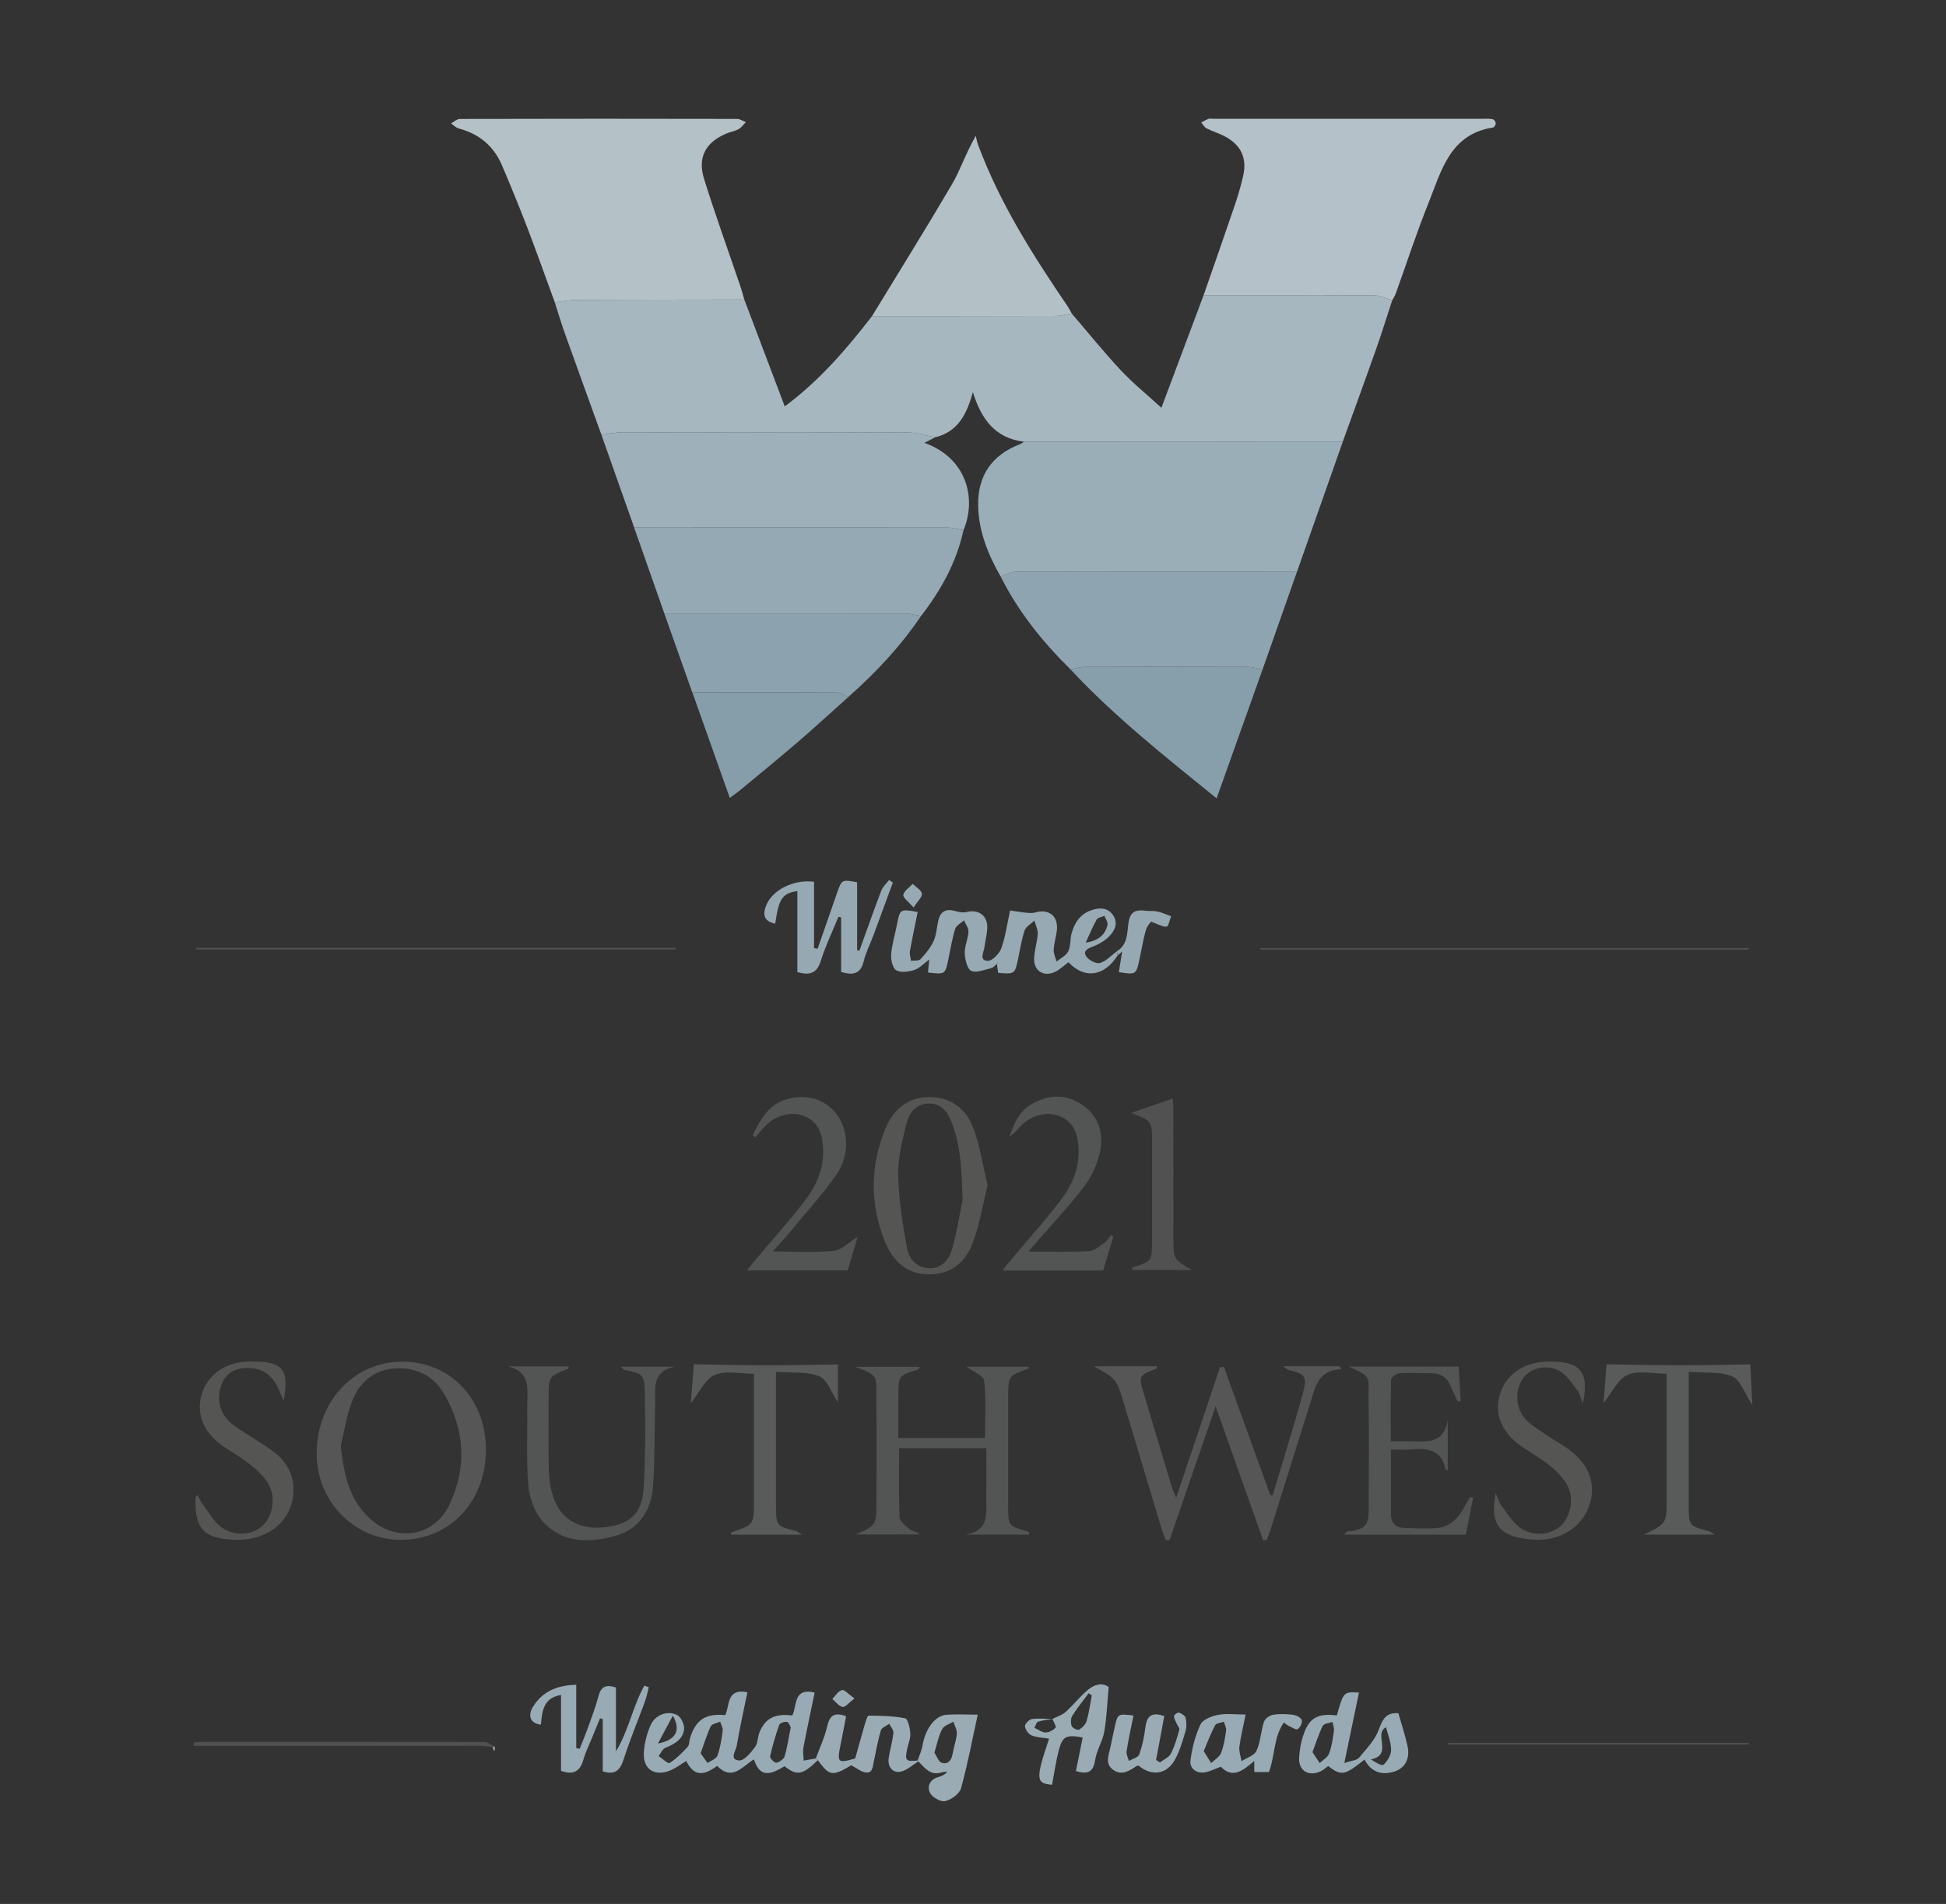 <?xml version="1.0" encoding="utf-8"?>
<!-- Generator: Adobe Illustrator 26.2.0, SVG Export Plug-In . SVG Version: 6.00 Build 0)  -->
<svg version="1.1" id="Layer_1" xmlns="http://www.w3.org/2000/svg" xmlns:xlink="http://www.w3.org/1999/xlink" x="0px" y="0px"
	 viewBox="0 0 481.57 471.16" style="enable-background:new 0 0 481.57 471.16;" xml:space="preserve">
<rect x="0" y="0" width="481.57" height="471.16" fill="#333333" stroke="none"/>
<style type="text/css">
	.st0{fill:#EC2429;}
	.st1{fill:#FFFFFF;}
	.st2{fill:#ED2127;}
	.st3{fill:#A7B7C0;}
	.st4{fill:#9AAEB8;}
	.st5{fill:#B4C1C7;}
	.st6{fill:#B5C1C8;}
	.st7{fill:#9EB0B9;}
	.st8{fill:#94A9B4;}
	.st9{fill:#8FA4B1;}
	.st10{fill:#8CA2AF;}
	.st11{fill:#B3C0C6;}
	.st12{fill:#879EAB;}
	.st13{fill:#565656;}
	.st14{fill:#535454;}
	.st15{fill:#869DAA;}
	.st16{fill:#97A9B2;}
	.st17{fill:#555554;}
	.st18{fill:#98AAB3;}
	.st19{fill:#595A5A;}
	.st20{fill:#96A8B2;}
	.st21{fill:#515151;}
	.st22{fill:#9AABB4;}
	.st23{fill:#505050;}
	.st24{fill:#A7A6A6;}
</style>
<g>
	<polygon class="st0" points="-856.16,65.22 -881.59,101.43 -884.41,133 -893.82,167.89 -909.33,181.74 -909.33,212.75 
		-897.7,244.87 -877.21,265.92 -856.16,271.46 -846.19,281.43 -827.36,293.06 -812.41,312.11 -785.83,317.98 -762.57,317.98 
		-735.98,317.98 -721.59,306.88 -709.4,290.29 -696.59,285.3 -688.91,272.01 -663.87,265.92 -649.59,244.87 -637.6,227.49 
		-633.53,203.89 -633.53,180.63 -646.27,165.12 -656.79,150.72 -661.22,125.25 -663.87,105.31 -681.22,83.17 -691.41,72.77 
		-707.19,65.22 -727.68,58.24 -768.86,65.22 -793.58,61.01 -821.83,58.24 -846.19,69.31 	"/>
	<path class="st0" d="M-881.64,38.02c0,0-79.75-27.41-107.16,70.61c-24.92,72.27-5.81,95.53-5.81,95.53s9.14,22.43,49.01,40.71
		c49.01-17.45,49.01-17.45,49.01-17.45l1.66-44.03l19.11-35.72V107.8l26.58-24.92L-881.64,38.02z"/>
	<path class="st0" d="M-663.87,38.45c0,0,1.97-84.78-100.32-81.18c-76.85-1.86-93.33,23.54-93.33,23.54s-18.71,15.59-24.07,59.37
		c31.65,41.65,31.65,41.65,31.65,41.65l42.7-11.82l40.05,7.43l38.21-12.15l31.98,17.88L-663.87,38.45z"/>
	<path class="st0" d="M-592.46,240.97c0,0,80.39-27,42.19-121.96c-24.41-72.9-53.9-79.74-53.9-79.74s-21.03-12.28-64.02-2.43
		c-28.39,43.94-28.39,43.94-28.39,43.94l25.65,36.12l6.65,40.19l24.43,31.79l-5.93,36.16L-592.46,240.97z"/>
	<path class="st0" d="M-768.69,368.95c0,0,49.08,69.15,128.95,5.13c62.73-44.44,60.76-74.65,60.76-74.65s5.68-23.68-16.18-61.99
		c-50.27-14.48-50.27-14.48-50.27-14.48l-27.17,35l-36.55,17.99l-23.37,32.58l-36.33,4.78L-768.69,368.95z"/>
	<path class="st0" d="M-946.15,243.59c0,0-49.88,68.58,36.28,123.85c62.13,45.28,90.13,33.77,90.13,33.77s24.26-2.17,53.59-35.11
		c-2.32-52.27-2.32-52.27-2.32-52.27l-41.83-14.58l-28.71-28.9l-38.33-11.76l-16.12-32.9L-946.15,243.59z"/>
</g>
<g>
	<path class="st1" d="M-867.52,72.91c0,0-18.28-38.21-47.35-19.94c-10.24,7.31-15.78,24.92-15.78,24.92s-0.83,23.26-9.97,51.5
		c-9.14,28.24-22.43,59.81-22.43,59.81s-4.15,20.77,9.14,30.74c23.47,19.53,42.37,0,42.37,0s-9.75-9.97-4.04-35.72
		c5.29-18.69,19.83-29.08,19.83-29.08l-7.48-11.63l13.29-7.06C-889.95,136.46-905.73,105.73-867.52,72.91z"/>
	<path class="st1" d="M-693,62.62c0,0,31.05-29.16,4.68-51.45c-10.12-7.58-28.69-7.53-28.69-7.53s-22.54,6.29-52.4,6.14
		c-29.85-0.15-64.15-3.27-64.15-3.27s-21.17,2.35-26.67,18.12c-11.56,28.44,12.91,40.6,12.91,40.6s6.58-12.38,33-14.76
		c19.52-0.62,33.9,10.14,33.9,10.14l8.87-10.71l10.82,10.59C-760.74,60.48-736.09,35.99-693,62.62z"/>
	<path class="st1" d="M-625.1,221.8c0,0,37.99,19.27,49.98-13.12c3.68-12.1-2.69-29.54-2.69-29.54s-13.59-19.05-23.61-47.18
		c-10.02-28.12-18.76-61.43-18.76-61.43s-9.41-19.11-26.12-18.91c-30.67-1.19-33.78,25.95-33.78,25.95s13.89,1.97,25.11,26.01
		c7.23,18.14,2,35.33,2,35.33l13.09,4.69l-6.27,13.77C-646.15,157.39-614.73,172.22-625.1,221.8z"/>
	<path class="st1" d="M-759.77,332.16c0,0-7.47,41.94,27,44.05c12.65,0.03,27.5-11.11,27.5-11.11s14.31-18.52,38.34-36.24
		c24.02-17.72,53.38-35.72,53.38-35.72s15.57-14.54,10.55-30.47c-7.72-29.71-34.61-24.84-34.61-24.84s2.12,13.86-17.64,31.56
		c-15.28,12.17-33.24,12.13-33.24,12.13l-0.71,13.88l-15-2.02C-704.19,293.39-709.32,327.75-759.77,332.16z"/>
	<path class="st1" d="M-908.45,240.3c0,0-42.13,6.3-33.13,39.64c4.01,12,19.3,22.52,19.3,22.52s22.11,7.66,46.58,24.78
		c24.45,17.11,50.88,39.2,50.88,39.2s18.74,10.12,32.24,0.28c25.69-16.8,12.5-40.73,12.5-40.73s-12.46,6.43-35.53-6.65
		c-16.41-10.6-22.1-27.64-22.1-27.64l-13.39,3.75l-2.87-14.86C-853.97,280.61-888.17,286.72-908.45,240.3z"/>
	<path class="st1" d="M-774.97,140.98c0,0-1.72-59.81-28.17-64.17c-13.82-1.73-21.32,13.24-21.32,13.24s-9.57,15.09-20.7,16.95
		c-11.13,1.86-11.75,3.14-18.3,10.16c-8.81,11.3,1.31,23.75,1.31,23.75s6.1,9.95,18.44,15.1c12.35,5.14,32.23,11.12,32.23,11.12
		L-774.97,140.98z"/>
	<path class="st1" d="M-729.48,169.51c0,0,57.09-17.89,54.12-44.53c-2.08-13.77-18.53-16.92-18.53-16.92s-17.12-5.11-21.93-15.32
		c-4.81-10.21-6.21-10.46-14.75-14.85c-13.27-5.41-22.5,7.71-22.5,7.71s-7.92,8.57-9.52,21.85c-1.6,13.28-1.95,34.04-1.95,34.04
		L-729.48,169.51z"/>
	<path class="st1" d="M-739.32,222.28c0,0,35.81,47.93,59.95,36.29c12.31-6.53,9.82-23.09,9.82-23.09s-0.85-17.85,7.18-25.77
		c8.03-7.92,7.8-9.33,9.12-18.84c0.7-14.31-14.73-18.68-14.73-18.68s-10.71-4.64-23.77-1.74c-13.06,2.89-32.76,9.44-32.76,9.44
		L-739.32,222.28z"/>
	<path class="st1" d="M-794.48,224.63c0,0-34.7,48.74-16.23,68.18c9.98,9.72,24.99,2.3,24.99,2.3s16.73-6.27,26.73-1.04
		c10,5.22,11.27,4.58,20.72,2.93c13.84-3.71,13.28-19.74,13.28-19.74s1.14-11.61-5.61-23.16c-6.75-11.55-19-28.31-19-28.31
		L-794.48,224.63z"/>
	<path class="st1" d="M-816.66,174.96c0,0-57.75-15.66-69.58,8.39c-5.66,12.73,6.5,24.24,6.5,24.24s11.68,13.52,10.23,24.72
		c-1.44,11.19-0.39,12.16,4.43,20.46c8.27,11.7,23.11,5.62,23.11,5.62s11.29-2.95,19.79-13.28c8.5-10.33,19.97-27.63,19.97-27.63
		L-816.66,174.96z"/>
</g>
<ellipse transform="matrix(0.996 -0.092 0.092 0.996 -20.5 -69.901)" class="st2" cx="-771.07" cy="188.18" rx="63.48" ry="63.48"/>
<g>
	<path class="st3" d="M148.83,107.59c-3-8.31-6.02-16.61-8.99-24.93c-0.92-2.59-1.71-5.23-2.55-7.85c1.79-0.2,3.57-0.57,5.36-0.58
		c13.85-0.07,27.69-0.08,41.54-0.1c3.27,8.65,6.55,17.3,10.01,26.44c8.62-6.41,15.29-14.18,21.58-22.32
		c15.18-0.01,30.37,0,45.55-0.05c1.29,0,2.59-0.41,3.88-0.63c4.03,4.7,7.92,9.53,12.15,14.05c2.96,3.17,6.37,5.92,10.05,9.29
		c3.65-9.74,7.05-18.8,10.44-27.85c14.16,0,28.32-0.04,42.48,0.06c1.4,0.01,2.79,0.8,4.19,1.22c-1.33,4.05-2.59,8.13-4.01,12.16
		c-2.69,7.61-5.47,15.19-8.21,22.78c-26.3,0.01-52.59,0.02-78.89,0.03c-7.2-0.86-10.63-5.69-12.65-12.28
		c-1.47,5.3-3.58,9.78-9.31,11.18c-2.23-0.41-4.46-1.18-6.69-1.18c-23.62-0.09-47.24-0.07-70.87-0.03
		C152.21,106.99,150.52,107.38,148.83,107.59z"/>
	<path class="st4" d="M253.42,109.3c26.3-0.01,52.59-0.02,78.89-0.03c-3.78,10.74-7.57,21.48-11.35,32.22
		c-23.22-0.01-46.43-0.04-69.65,0.02c-1.23,0-2.46,0.77-3.68,1.18c-3.1-5.44-5.43-11.13-5.57-17.49c-0.16-7.5,3.4-12.65,10.44-15.32
		C252.83,109.74,253.11,109.49,253.42,109.3z"/>
	<path class="st5" d="M184.19,74.13c-13.85,0.02-27.69,0.03-41.54,0.1c-1.79,0.01-3.57,0.38-5.36,0.58
		c-2.3-6.27-4.53-12.56-6.92-18.79c-1.95-5.08-4.02-10.11-6.15-15.11c-2.04-4.79-5.67-7.79-10.73-9.13
		c-0.69-0.18-1.25-0.82-1.87-1.25c0.73-0.38,1.45-1.09,2.18-1.1c22.87-0.06,45.75-0.06,68.62-0.01c0.72,0,1.43,0.53,2.15,0.82
		c-0.6,0.59-1.11,1.34-1.82,1.73c-0.9,0.5-1.99,0.65-2.96,1.06c-5.16,2.17-7.23,5.87-5.55,11.25c2.78,8.92,5.97,17.72,8.98,26.57
		C183.59,71.92,183.87,73.03,184.19,74.13z"/>
	<path class="st6" d="M344.52,74.34c-1.4-0.43-2.79-1.22-4.19-1.22c-14.16-0.09-28.32-0.06-42.48-0.06
		c2.6-7.48,5.23-14.96,7.78-22.46c0.77-2.26,1.42-4.56,1.97-6.88c1.08-4.52-0.42-7.82-4.53-10c-1.43-0.76-3.02-1.21-4.46-1.94
		c-0.55-0.28-0.9-0.97-1.35-1.47c0.6-0.31,1.18-0.67,1.81-0.9c0.34-0.12,0.76-0.02,1.14-0.02c22.31,0,44.62,0,66.93,0
		c0.76,0,1.55-0.05,2.28,0.12c0.32,0.07,0.72,0.64,0.73,0.99c0.01,0.35-0.37,1-0.65,1.05c-10.7,1.63-12.8,10.73-15.99,18.67
		c-2.96,7.35-5.4,14.91-8.09,22.37C345.23,73.19,344.83,73.75,344.52,74.34z"/>
	<path class="st7" d="M148.83,107.59c1.69-0.21,3.38-0.59,5.08-0.6c23.62-0.04,47.24-0.06,70.87,0.03c2.23,0.01,4.46,0.77,6.69,1.18
		c-0.91,0.46-1.81,0.93-2.72,1.39c10.36,3.66,13.03,13.62,9.69,21.6c-1.31-0.22-2.62-0.63-3.93-0.64c-25.86-0.03-51.71-0.01-77.57,0
		C154.23,122.9,151.53,115.25,148.83,107.59z"/>
	<path class="st8" d="M156.93,130.56c25.86-0.01,51.71-0.03,77.57,0c1.31,0,2.62,0.41,3.93,0.64c-1.73,7.95-5.57,14.87-10.5,21.24
		c-1.31-0.21-2.62-0.61-3.92-0.61c-19.87-0.03-39.73-0.01-59.6,0C161.91,144.74,159.42,137.65,156.93,130.56z"/>
	<path class="st9" d="M247.63,142.68c1.23-0.41,2.45-1.18,3.68-1.18c23.21-0.06,46.43-0.03,69.65-0.02
		c-2.84,8.07-5.68,16.13-8.52,24.2c-1.2-0.22-2.4-0.64-3.6-0.64c-13.44-0.05-26.88-0.05-40.32,0c-1.2,0-2.4,0.4-3.6,0.62
		C258.02,158.86,252,151.39,247.63,142.68z"/>
	<path class="st10" d="M164.4,151.83c19.87-0.01,39.73-0.03,59.6,0c1.31,0,2.61,0.4,3.92,0.61c-5.08,7.52-11.24,14.07-18.02,20.06
		c-0.93-0.39-1.85-1.1-2.79-1.11c-11.93-0.07-23.86-0.04-35.79-0.03C169.03,164.85,166.72,158.34,164.4,151.83z"/>
	<path class="st11" d="M265.21,77.57c-1.29,0.22-2.59,0.63-3.88,0.63c-15.18,0.05-30.37,0.04-45.55,0.05
		c6.61-10.85,13.33-21.63,19.77-32.58c2.01-3.41,3.24-7.28,5.91-12.07c0.19,0.73,0.3,1.49,0.57,2.2
		c5.37,14.47,13.58,27.37,22.2,40.04C264.59,76.38,264.88,76.99,265.21,77.57z"/>
	<path class="st12" d="M264.92,165.66c1.2-0.22,2.4-0.62,3.6-0.62c13.44-0.04,26.88-0.05,40.32,0c1.2,0,2.4,0.42,3.6,0.64
		c-3.74,10.49-7.47,20.97-11.37,31.89C288.32,187.22,275.82,177.36,264.92,165.66z"/>
	<path class="st13" d="M331.92,338.84c-5.65,0.1-6.41,4.35-7.61,8.16c-3.31,10.47-6.56,20.95-9.85,31.43
		c-0.29,0.92-0.69,1.81-1.04,2.71c-0.28,0-0.57-0.01-0.85-0.01c-3.81-10.73-7.62-21.47-11.75-33.13
		c-3.98,11.57-7.69,22.35-11.39,33.13c-0.3,0.01-0.6,0.02-0.9,0.03c-0.34-0.88-0.75-1.74-1.02-2.65
		c-3.09-10.24-6.16-20.49-9.23-30.73c-1.96-6.54-1.97-6.54-7.58-9.68c5.45,0,10.52,0,15.64,0c-0.09,0.29-0.1,0.57-0.21,0.61
		c-4.35,1.72-4.39,1.73-3.08,6.14c2.27,7.69,4.6,15.37,6.92,23.04c0.2,0.68,0.53,1.32,1.1,2.72c3.77-11.22,7.3-21.73,10.83-32.24
		c0.33-0.03,0.65-0.06,0.98-0.1c3.82,10.56,7.64,21.12,11.47,31.69c0.2,0.01,0.4,0.02,0.6,0.04c1.68-5.56,3.37-11.12,5.02-16.68
		c0.9-3.02,1.8-6.04,2.59-9.09c0.89-3.42,0.35-4.23-3.02-5.05c-0.68-0.17-1.34-0.4-1.93-1.09c4.63,0,9.26,0,13.88,0
		C331.63,338.33,331.77,338.59,331.92,338.84z"/>
	<path class="st14" d="M211.73,379.72c5.14-2.25,5.15-2.25,5.16-8.12c0.01-8.33,0.12-16.66-0.04-24.99
		c-0.11-6.17,0.95-5.98-5.15-8.38c5.28,0,10.55,0,15.93,0c-0.14,0.24-0.22,0.6-0.4,0.66c-4.88,1.48-4.91,1.51-4.92,6.73
		c-0.01,3.34,0,6.67,0,10.23c7.24,0,14.27,0,21.45,0c0-4.7,0.34-9.47-0.21-14.14c-0.16-1.34-2.89-2.38-4.36-3.49
		c4.88,0,10.14,0,15.41,0c-0.03,0.17-0.02,0.45-0.11,0.48c-5,1.74-5,1.74-5,7.29c0,8.91,0,17.81,0,26.72c0,4.89,0.04,4.93,4.74,6.24
		c0.26,0.07,0.51,0.18,0.44,0.81c-5.29,0-10.58,0-15.87,0c6.5-0.9,5.14-5.88,5.25-9.97c0.1-3.73,0.02-7.46,0.02-11.43
		c-7.22,0-14.32,0-21.57,0c0,5.7-0.13,11.41,0.12,17.1c0.05,1.05,1.49,2.17,2.51,2.99c0.64,0.52,1.68,0.54,2.48,1.26
		C222.31,379.72,217.02,379.72,211.73,379.72z"/>
	<path class="st13" d="M120.25,358.71c-0.01,12.94-8.94,22.37-21.16,22.34c-11.58-0.03-20.84-9.68-20.73-21.59
		c0.12-12.77,9.3-22.51,21.22-22.5C111.47,336.95,120.26,346.21,120.25,358.71z M84.32,357.8c0.75,6.93,2.04,13.32,7.34,18.1
		c6.47,5.84,15.8,4.33,19.53-3.5c4.39-9.22,3.89-18.61-1.27-27.44c-2.65-4.53-7.03-6.73-12.35-6.32c-5.07,0.39-8.57,3.4-10.36,7.92
		C85.8,350.14,85.25,354.04,84.32,357.8z"/>
	<path class="st15" d="M171.34,171.36c11.93-0.01,23.86-0.04,35.79,0.03c0.93,0.01,1.86,0.72,2.79,1.11
		c-4.17,3.72-8.28,7.51-12.51,11.15c-4.68,4.02-9.47,7.92-14.22,11.86c-0.72,0.6-1.49,1.12-2.59,1.94
		C177.43,188.55,174.38,179.95,171.34,171.36z"/>
	<path class="st16" d="M246.67,238.57c-0.45,0.35-0.86,0.89-1.36,1c-1.66,0.38-3.67,1.27-4.95,0.68c-1.02-0.47-1.55-2.81-1.61-4.34
		c-0.07-1.76,0.81-3.54,0.91-5.33c0.05-0.92-0.7-1.88-1.09-2.82c-0.76,0.68-1.93,1.24-2.19,2.08c-0.76,2.45-1.16,5.02-1.69,7.54
		c-0.79,3.77-0.79,3.77-5.05,3.28c0.1-0.97,0.19-1.94,0.32-3.22c-1.4,1.02-2.44,2.2-3.72,2.61c-1.4,0.44-3.36,0.71-4.46,0.05
		c-0.91-0.56-1.35-2.62-1.25-3.95c0.19-2.46,0.96-4.86,1.43-7.3c0.77-3.94,0.75-3.95,5.14-3.16c-0.66,3.24-1.36,6.47-1.93,9.73
		c-0.13,0.74,0.18,1.56,0.28,2.35c0.8-0.12,1.92,0.05,2.35-0.41c1.25-1.34,2.47-2.82,3.23-4.47c0.7-1.52,0.78-3.33,1.15-5.01
		c0.53-2.37,1.92-3.11,4.25-2.42c0.86,0.25,1.87,0.45,2.7,0.24c3.1-0.77,5.38,0.92,5.18,4.13c-0.09,1.52-0.5,3.01-0.69,4.53
		c-0.16,1.28-1.39,3.28,0.78,3.41c1.1,0.07,2.88-1.74,3.37-3.06c1.04-2.84,1.43-5.92,2.19-9.4c1.41,0.2,2.81,0.44,4.23,0.58
		c0.67,0.07,1.4,0.08,2.04-0.1c3.39-0.95,5.69,0.92,5.31,4.44c-0.17,1.61-0.71,3.19-0.79,4.8c-0.05,0.96,0.46,1.95,0.72,2.92
		c1-0.83,2.37-1.48,2.89-2.54c0.64-1.31,0.42-3.01,0.83-4.47c0.72-2.59,2.11-4.72,4.81-5.67c2.06-0.73,4.14-0.71,5.44,1.2
		c1.35,1.98,0.42,3.96-1.12,5.41c-1.08,1.02-2.47,1.84-3.87,2.36c-1.36,0.5-2.57,1.12-1.58,2.5c0.66,0.91,2.44,1.84,3.35,1.56
		c1.54-0.46,2.79-1.88,4.17-2.89c0.07,0.34,0.13,0.67,0.2,1c-3.31,5.24-8.21,5.95-12.18,1.7c-1.05,0.78-2.02,1.73-3.18,2.32
		c-2.79,1.44-5.39-0.06-5.32-3.16c0.05-2.08,0.77-4.13,0.89-6.21c0.06-1.06-0.53-2.16-0.82-3.25c-0.83,0.81-2.08,1.47-2.42,2.44
		c-0.77,2.24-1.1,4.64-1.6,6.97c-0.83,3.85-0.83,3.86-4.96,3.53c-0.09-0.67-0.19-1.38-0.29-2.1c0.07-0.14,0.14-0.28,0.21-0.42
		C246.85,238.32,246.76,238.44,246.67,238.57z M268.68,233.26c3.29-0.49,4.83-2,5.39-4.39c0.15-0.65-0.48-1.48-0.76-2.23
		c-0.66,0.29-1.62,0.4-1.91,0.9C270.44,229.21,269.72,231.02,268.68,233.26z"/>
	<path class="st17" d="M244.39,293.31c-1.17,4.76-1.95,9.59-3.59,14.1c-1.74,4.78-5.29,7.93-10.8,7.94
		c-5.65,0.01-9.04-3.28-11.01-8.12c-3.71-9.16-3.68-18.45-0.02-27.62c1.95-4.89,5.49-8.13,11.04-8.13c5.52,0,9.28,3.1,11.02,8.09
		C242.55,283.92,243.27,288.56,244.39,293.31z M238.21,296.93c-0.24-6.42-0.3-12.74-2.55-18.77c-0.99-2.65-2.46-5.15-5.85-5.09
		c-3.23,0.06-4.85,2.4-5.5,5.04c-1.02,4.15-2.14,8.45-2.04,12.66c0.14,6.05,1.08,12.13,2.19,18.1c0.49,2.62,2.4,4.92,5.59,4.96
		c3.22,0.04,4.88-2.28,5.62-4.91C236.78,305,237.39,300.93,238.21,296.93z"/>
	<path class="st14" d="M344.16,356.66c1.51,0,2.73,0.01,3.94,0c4.18-0.05,9.03,1.2,10.17-5.15c0,4.09,0,8.18,0,12.35
		c-0.33-0.1-0.5-0.11-0.51-0.16c-1.04-5.1-4.72-5.43-8.89-5.01c-1.5,0.15-3.02,0.02-4.67,0.02c0,5.56-0.03,10.81,0.01,16.06
		c0.02,2.24,1.35,3.3,3.47,3.35c2.87,0.06,5.78,0.29,8.6-0.08c1.52-0.2,3.18-1.25,4.24-2.41c1.37-1.48,2.2-3.45,3.26-5.21
		c0.26,0.07,0.52,0.14,0.78,0.2c-0.61,3.05-1.22,6.1-1.83,9.15c-10.04,0-19.9,0-30.12,0c0.44-0.46,0.6-0.78,0.78-0.79
		c5.43-0.5,5.31-2.18,5.32-6.9c0.01-8.52,0.12-17.05-0.03-25.57c-0.11-6.01,1.02-5.69-4.91-8.33c8.97,0,17.93,0,27.2,0
		c0.16,2.61,0.34,5.54,0.51,8.48c-0.25,0.06-0.5,0.13-0.75,0.19c-0.6-1.32-1.24-2.61-1.79-3.95c-0.81-1.99-2.23-3.03-4.39-3.06
		c-2.78-0.03-5.56-0.17-8.32-0.01c-0.72,0.04-1.97,1.05-1.99,1.64C344.09,346.42,344.16,351.37,344.16,356.66z"/>
	<path class="st14" d="M125.57,338.12c5.05,0,10.09,0,15.16,0c-0.05,0.26-0.03,0.55-0.12,0.59c-4.85,1.89-4.85,1.88-4.85,7.21
		c0,5.93-0.1,11.87,0.05,17.8c0.06,2.26,0.43,4.59,1.11,6.74c1.68,5.34,6.41,8.11,12.36,7.52c6.41-0.63,9.61-3.31,9.99-9.62
		c0.48-7.91,0.45-15.86,0.29-23.78c-0.1-4.55-0.49-4.62-4.9-5.55c-0.34-0.07-0.65-0.27-0.93-0.83c4.48,0,8.95,0,13.43,0
		c-6.22,1.04-4.88,5.91-5.02,9.91c-0.23,6.5-0.07,13.02-0.52,19.49c-0.42,6.11-3.35,10.87-9.58,12.54
		c-6.57,1.77-13.19,1.69-17.97-3.93c-1.94-2.29-3.09-5.8-3.34-8.85c-0.52-6.37-0.17-12.81-0.26-19.22
		C130.42,344.13,131.63,339.4,125.57,338.12z"/>
	<path class="st18" d="M202.38,435.58c-3.76,3.68-5.17,3.93-8.24,1.49c-4.23,2.67-6.26,2.26-7.57-1.7
		c-2.84,1.73-5.36,5.49-9.09,1.63c-3.71,2.69-5.83,2.36-7.67-1.22c-1.28,0.78-2.49,1.72-3.86,2.3c-3.88,1.66-6.87-0.23-6.62-4.35
		c0.14-2.31,0.73-4.71,1.67-6.82c1.13-2.55,4.13-3.7,6.56-2.51c0.97,0.48,1.87,2.42,1.73,3.56c-0.31,2.5-2.4,3.67-4.66,4.57
		c-0.71,0.28-1.1,1.33-1.64,2.03c0.93,0.62,2.32,1.97,2.7,1.73c1.67-1.07,3.12-2.53,4.48-4c0.45-0.49,0.36-1.46,0.59-2.18
		c1.43-4.55,3.82-6.14,8.7-5.68c1.2-2.28,0.2-6.72,5.5-5.66c-0.89,4.37-1.89,8.78-2.64,13.23c-0.21,1.23-1.91,3.44,0.57,3.65
		c1.24,0.1,2.89-1.91,3.93-3.29c0.75-0.99,0.65-2.57,1.17-3.78c1.46-3.42,3.83-4.6,8.07-4.06c1.24-2.28,0.14-6.98,5.54-5.67
		c-0.93,4.53-1.92,9.07-2.78,13.62c-0.19,1.03,0.03,2.14,0.07,3.21c0.99-0.17,1.99-0.35,2.98-0.52
		C202.04,435.3,202.21,435.44,202.38,435.58z M173.38,433.87c0.6,0.84,1.16,1.63,1.72,2.41c0.85-0.6,2.16-1.04,2.45-1.85
		c0.7-1.96,1.02-4.07,1.29-6.15c0.09-0.71-0.4-1.49-0.62-2.24c-0.8,0.37-2.03,0.54-2.33,1.16
		C174.91,429.25,174.26,431.45,173.38,433.87z M195.68,427.45c-0.18-0.29-0.45-1.23-0.91-1.34c-0.58-0.13-1.77,0.26-1.93,0.71
		c-0.91,2.56-1.68,5.18-2.27,7.84c-0.09,0.42,1.12,1.64,1.53,1.56c0.78-0.16,1.84-0.88,2.06-1.58
		C194.82,432.45,195.14,430.17,195.68,427.45z M166.51,424.55c-1.38,2.58-2.42,4.52-3.69,6.9
		C167.19,430.63,168.61,428.29,166.51,424.55z"/>
	<path class="st19" d="M406.79,379.76c5.65-2.7,5.66-2.7,5.66-9.22c0-10.14,0-20.27,0-30.59c-3.35,0-6.96-0.9-9.66,0.27
		c-2.43,1.05-3.87,4.39-5.97,6.99c0.27-3.42,0.53-6.79,0.75-9.6c6.08,0.09,11.92,0.25,17.76,0.25c5.76,0.01,11.53-0.13,17.82-0.22
		c0.13,2.61,0.3,6.02,0.5,10.07c-1.95-2.94-2.95-6.27-4.99-7.11c-3.08-1.27-6.87-0.82-10.76-1.13c0,1.45,0,2.46,0,3.47
		c0,9.85,0,19.71,0,29.56c0,5.06,0.1,5.17,4.94,6.38c0.3,0.08,0.56,0.31,1.53,0.88C417.99,379.76,412.39,379.76,406.79,379.76z"/>
	<path class="st19" d="M207.36,337.65c0,2.7,0,6.08,0,9.43c-1.54-2.31-2.55-5.64-4.58-6.48c-3.08-1.27-6.87-0.81-10.75-1.12
		c0,1.46,0,2.47,0,3.48c0,9.85,0,19.71,0,29.56c0,5.05,0.09,5.15,4.95,6.37c0.3,0.08,0.56,0.32,1.51,0.88c-6.37,0-11.97,0-17.59,0
		c0.06-0.27,0.06-0.56,0.15-0.59c5.51-1.87,5.53-1.86,5.53-7.78c0.01-10.42,0-20.85,0-31.44c-3.35,0-6.96-0.9-9.67,0.27
		c-2.43,1.05-3.86,4.39-5.96,6.99c0.27-3.43,0.53-6.8,0.75-9.61c6.08,0.09,11.92,0.25,17.76,0.26
		C195.21,337.87,200.98,337.73,207.36,337.65z"/>
	<path class="st17" d="M70.19,346.7c-0.35-0.84-0.7-1.67-1.05-2.51c-1.67-4.02-4.3-5.8-8.37-5.67c-2.99,0.1-5.13,1.65-6.06,4.4
		c-1.26,3.71-0.16,7.41,3.24,9.87c2.94,2.12,6.14,3.88,9.11,5.97c2.99,2.11,5.15,4.85,5.5,8.68c0.72,8.02-5.49,13.87-14.41,13.59
		c-7.78-0.25-10.07-2.73-9.75-10.58c0-0.06,0.13-0.12,0.53-0.48c0.38,0.75,0.64,1.47,1.08,2.06c1.46,1.96,2.69,4.24,4.55,5.72
		c3.17,2.53,7.74,2.23,10.34-0.13c2.65-2.41,3.5-7.23,1.42-10.57c-1.17-1.88-2.94-3.48-4.7-4.88c-2.24-1.77-4.84-3.09-7.12-4.82
		c-4.46-3.39-6-7.95-4.5-12.6c1.47-4.53,5.59-7.48,10.96-7.81c0.57-0.04,1.15-0.01,1.72-0.01C70.04,336.98,71.61,338.87,70.19,346.7
		z"/>
	<path class="st17" d="M391.7,347.26c-0.58-1.41-0.78-2.43-1.35-3.17c-1.31-1.69-2.52-3.72-4.28-4.75c-3.17-1.86-7.25-0.85-9.1,1.67
		c-2.25,3.05-1.98,7.79,0.87,10.54c1.49,1.44,3.35,2.52,5.08,3.7c1.74,1.18,3.61,2.18,5.3,3.42c4.98,3.67,6.75,8.33,5.22,13.46
		c-1.53,5.12-6.23,8.63-12.13,8.89c-1.51,0.07-3.06-0.1-4.56-0.34c-6.04-0.97-8.03-4.08-6.61-11.17c0.59,1.34,0.8,2.24,1.31,2.93
		c1.41,1.88,2.67,4.02,4.48,5.43c3.09,2.4,7.56,2.11,10.12-0.12c2.71-2.36,3.65-7.16,1.62-10.54c-1.14-1.9-2.89-3.53-4.65-4.93
		c-2.23-1.78-4.84-3.09-7.13-4.81c-4.51-3.39-6.11-7.9-4.67-12.55c1.44-4.66,5.65-7.67,11.14-7.95c0.86-0.04,1.72-0.03,2.59,0
		C391.26,337.18,393.31,340.05,391.7,347.26z"/>
	<path class="st14" d="M186.25,280.88c2.07-4,4.09-7.99,9.25-9.06c4.41-0.91,8.17,0.01,11.16,3.44c3.29,3.76,3.8,10.4,0.4,15.3
		c-3.64,5.24-8.01,9.97-12.08,14.91c-1.07,1.3-2.23,2.53-3.74,4.22c5.45,0,10.31,0.32,15.1-0.16c1.96-0.2,3.74-2.13,5.89-3.44
		c-0.81,2.73-1.63,5.51-2.44,8.28c-8.22,0-16.24,0-24.94,0c0.9-1.12,1.49-1.87,2.1-2.6c4.06-4.83,8.29-9.53,12.14-14.53
		c2.89-3.75,4.83-8,4.6-12.98c-0.15-3.47-1.03-6.46-4.49-7.98c-3.22-1.41-7.25-0.37-9.94,2.48c-0.82,0.87-1.57,1.8-2.36,2.7
		C186.68,281.27,186.47,281.08,186.25,280.88z"/>
	<path class="st14" d="M275.51,306.03c-0.84,2.78-1.67,5.56-2.52,8.36c-8.17,0-16.2,0-24.91,0c0.88-1.11,1.45-1.87,2.06-2.59
		c4.06-4.83,8.29-9.53,12.14-14.52c2.89-3.74,4.84-7.99,4.63-12.97c-0.15-3.47-1-6.47-4.46-8c-3.22-1.42-7.25-0.4-9.95,2.44
		c-0.83,0.87-1.58,1.81-2.68,2.49c1.06-3.19,2.4-6.25,5.44-8c4.01-2.31,8.24-2.62,12.24-0.06c4.27,2.73,5.68,7.06,4.74,11.76
		c-0.6,2.98-1.99,6.04-3.81,8.48c-3.49,4.66-7.54,8.9-11.35,13.32c-0.73,0.85-1.47,1.69-2.58,2.97c5.4,0,10.23,0.16,15.04-0.1
		c1.33-0.07,2.64-1.3,3.86-2.14c0.62-0.42,1.02-1.17,1.51-1.77C275.11,305.8,275.31,305.91,275.51,306.03z"/>
	<path class="st20" d="M212.11,218.33c0,5.57,0,11.18,0,16.8c0.19,0.05,0.38,0.09,0.56,0.14c1.8-4.97,3.54-9.96,5.43-14.9
		c0.37-0.97,1.27-1.74,1.92-2.61c0.31,0.21,0.63,0.43,0.94,0.64c-1.6,4.35-3.2,8.7-4.81,13.04c-0.8,2.15-1.88,4.23-2.41,6.44
		c-0.76,3.17-2.65,3.52-5.59,2.64c0-4.46,0-8.98,0-13.5c-0.22-0.05-0.44-0.1-0.66-0.16c-1.48,3.64-3.21,7.21-4.38,10.95
		c-0.99,3.19-2.86,3.56-5.79,2.75c0-6.68,0-13.35,0-20.05c-3.7,0.51-4.61,1.9-5.48,8.07c-2.58-0.57-3.25-1.93-2.24-4.52
		c1.48-3.77,6.73-6.51,11.85-5.86c0,5.43,0,10.92,0,16.42c0.3,0.05,0.59,0.09,0.89,0.14c1.61-4.63,3.21-9.26,4.83-13.88
		C208.3,217.66,208.37,217.62,212.11,218.33z"/>
	<path class="st18" d="M152.43,433.39c3.15-5.14,4.15-11.13,7.02-16.26c0.37,0.13,0.73,0.26,1.1,0.39
		c-0.31,1.19-0.53,2.42-0.96,3.58c-1.74,4.75-3.7,9.43-5.25,14.25c-0.86,2.67-2.07,3.97-5.18,2.99c0-4.23,0-8.58,0-12.94
		c-0.22-0.06-0.45-0.13-0.67-0.19c-0.67,1.64-1.35,3.28-2.02,4.92c-0.72,1.77-1.58,3.5-2.1,5.32c-0.81,2.85-2.42,3.89-5.53,2.77
		c0-6.17,0-12.45,0-18.78c-3.95,0.69-4.66,3.17-4.99,7.34c-2.54-0.25-3.4-2.14-1.88-4.54c2.35-3.69,5.9-5.2,10.63-5.33
		c0,5.31,0,10.49,0,15.68c0.28,0.06,0.57,0.12,0.85,0.18c0.69-1.75,1.42-3.48,2.05-5.25c0.93-2.61,1.93-5.2,2.63-7.88
		c0.62-2.34,1.9-2.84,4.29-2.04C152.43,422.82,152.43,428.1,152.43,433.39z"/>
	<path class="st21" d="M295.05,314.28c-4.96,0-9.92,0-14.92,0c0.08-0.34,0.08-0.64,0.16-0.66c4.81-1.52,4.81-1.52,4.81-6.79
		c0-7.94,0-15.88,0-23.82c0-5.65,0-5.65-5.18-7.6c3.5-1.22,6.75-2.36,10.29-3.59c0.06,0.94,0.16,1.82,0.16,2.71
		c0.01,10.52,0.01,21.04,0.01,31.56C290.37,311.7,290.37,311.7,295.05,314.28z"/>
	<path class="st18" d="M332.67,436.29c1.75-0.6,3.08-0.64,3.65-1.33c1.84-2.2,3.99-4.42,4.92-7.03c0.93-2.64,1.91-4.19,4.81-3.97
		c0.76,2.66,1.65,5.34,2.26,8.08c0.69,3.09-0.57,5.44-3.08,6.29c-3.35,1.14-5.98,0.13-7.55-2.9c-5,3.96-5.72,4.1-9,1.6
		c-0.54,0.39-1.08,0.91-1.72,1.23c-2.99,1.49-5.64,0.02-5.47-3.28c0.12-2.32,0.62-4.75,1.53-6.88c1.41-3.27,3.68-4.11,7.8-3.59
		c1.67-5.88,1.67-5.88,5.48-5.66C335.15,424.35,334.02,429.81,332.67,436.29z M324.79,433.57c0.69,1.06,1.24,1.9,1.79,2.74
		c0.8-0.79,1.98-1.44,2.33-2.39c0.66-1.76,0.92-3.7,1.19-5.58c0.1-0.71-0.22-1.48-0.34-2.23c-0.83,0.3-2.12,0.38-2.41,0.95
		C326.34,429.07,325.67,431.24,324.79,433.57z M343,427.43c-3.2,1.58,1.83,6.86-3.74,7.95c1.08,0.74,2.72,1.69,3.13,1.31
		c0.97-0.89,1.87-2.42,1.86-3.68C344.24,431.09,343.43,429.17,343,427.43z"/>
	<path class="st18" d="M314.02,438.51c-1.22,0-2.35,0-3.63,0c0-0.85,0-1.65,0-2.75c-2.73,2.35-5.33,4.52-8.27,1.44
		c-1.52,0.54-2.79,1.24-4.12,1.41c-2.07,0.27-3.64-1.11-3.4-2.96c0.39-3.04,1.18-6.14,2.47-8.9c0.57-1.22,2.71-2.07,4.28-2.37
		c2.07-0.4,4.28-0.1,6.91-0.1c-0.58,2.85-1.22,5.39-1.55,7.97c-0.15,1.15,0.33,2.38,0.52,3.57c1.28-0.83,3.17-1.39,3.71-2.56
		c1-2.21,1.08-4.82,1.85-7.17c0.25-0.77,1.37-1.6,2.2-1.74c1.62-0.27,3.33-0.21,4.97-0.01c0.81,0.1,1.96,0.68,2.18,1.31
		c0.21,0.61-0.4,1.88-1.02,2.25c-0.43,0.26-1.48-0.5-2.25-0.83c-0.25-0.11-0.46-0.32-1.16-0.81
		C315.15,429.9,315.57,434.38,314.02,438.51z M297.88,433.33c0.69,1.11,1.27,2.04,1.85,2.97c0.84-0.83,2.04-1.51,2.44-2.51
		c0.69-1.73,0.98-3.65,1.24-5.52c0.1-0.7-0.34-1.47-0.54-2.21c-0.74,0.28-1.88,0.35-2.16,0.87
		C299.65,428.89,298.87,431,297.88,433.33z"/>
	<path class="st22" d="M202.38,435.58c-0.17-0.14-0.33-0.28-0.5-0.42c0.96-2.62,2.18-5.18,2.8-7.87c0.59-2.57,1.58-3.75,4.7-2.58
		c-0.43,2.23-0.87,4.6-1.35,6.96c-0.94,4.54-0.74,4.74,3.62,3.47c0.07,0.11,0.15,0.22,0.12,0.17c0.04,0.04-0.05-0.05-0.14-0.15
		c0.79-2.81,1.55-5.62,2.37-8.41c0.23-0.79,0.65-2.2,0.97-2.2c3.03,0.03,6.1,0.07,9.04,0.67c0.67,0.14,1.18,2.4,1.26,3.72
		c0.07,1.28-0.52,2.6-0.79,3.91c-0.59,2.83-0.32,3.11,2.62,2.81c0.06,0.07,0.12,0.15,0.18,0.23c-1.53,0.9-2.98,2.35-4.6,2.56
		c-1.94,0.25-3.07-1.37-2.75-3.44c0.31-2.07,0.94-4.09,1.16-6.16c0.08-0.72-0.66-1.52-1.02-2.28c-0.72,0.54-1.89,0.95-2.09,1.65
		c-0.76,2.55-1.2,5.19-1.76,7.79c-0.28,1.26-0.24,2.96-2.21,2.56c-1.06-0.22-1.99-1-3.36-1.73
		C205.7,439.86,205.16,439.23,202.38,435.58z"/>
	<path class="st22" d="M260.44,425.36c1.09-0.55,2.35-0.9,3.23-1.68c1.97-1.77,3.62-3.92,5.66-5.59c1.47-1.21,3.38-1.81,5.03-0.62
		c-0.35,3.82-0.47,7.47-1.09,11.04c-0.42,2.42-1.91,4.66-2.27,7.08c-0.47,3.07-1.95,3.53-4.74,2.68c0.56-2.78,1.11-5.55,1.67-8.31
		c-4.13-0.75-5.04-0.32-5.97,3.37c-0.69,2.73-1.08,5.54-1.61,8.34c-4.01-0.37-4.11-1.35-0.74-11.42c-1.46-0.24-3-0.26-4.32-0.81
		c-0.77-0.31-1.56-1.42-1.65-2.25c-0.06-0.56,1.03-1.69,1.71-1.79c1.68-0.24,3.43-0.04,5.16-0.01c-1.22,0.2-2.47,0.28-3.63,0.66
		c-0.42,0.14-0.6,0.99-0.89,1.52c0.91,0.41,1.82,1.14,2.74,1.15c0.86,0.02,1.9-0.56,2.51-1.2
		C261.46,427.27,260.73,426.11,260.44,425.36z M270.18,419.54c-0.26-0.18-0.52-0.35-0.78-0.53c-1.36,1.85-2.83,3.63-4.04,5.58
		c-0.41,0.65-0.43,1.8-0.15,2.54c0.18,0.49,1.46,1.11,1.8,0.91c0.8-0.47,1.64-1.31,1.89-2.16
		C269.5,423.82,269.77,421.66,270.18,419.54z"/>
	<path class="st22" d="M227.09,435.66c0.41-1.24,0.98-2.45,1.2-3.72c0.71-4.11,3.09-7.4,5.92-7.6c2.42-0.17,4.86-0.03,7.75-0.03
		c-1.38,6.27-2.5,12.32-4.14,18.22c-0.38,1.37-2.39,2.81-3.91,3.18c-1.07,0.26-3.17-0.91-3.74-2c-0.83-1.6-0.1-3.36,2.04-3.96
		c0.78-0.22,1.54-0.54,2.23-1.28c-0.46,0.03-0.95-0.02-1.37,0.12c-2.8,0.93-4.2-1.08-5.79-2.7
		C227.22,435.81,227.16,435.73,227.09,435.66z M231.23,433.71c0.58,0.85,1.03,2.28,1.82,2.51c1.74,0.5,2.47-0.81,2.74-2.45
		c0.26-1.6,0.89-3.15,1-4.75c0.06-0.97-0.55-1.98-0.87-2.98c-0.95,0.6-2.31,0.99-2.76,1.85
		C232.28,429.54,231.93,431.45,231.23,433.71z"/>
	<path class="st22" d="M288.12,424.67c-0.69,3.68-1.36,7.27-2.03,10.85c0.32,0.21,0.63,0.42,0.95,0.62
		c0.93-0.72,2.23-1.24,2.72-2.19c0.95-1.84,1.51-3.89,2.08-5.89c0.12-0.42-0.43-1.02-0.65-1.54c-0.26-0.62-0.67-1.26-0.66-1.89
		c0-0.3,0.94-0.92,1.25-0.81c0.64,0.21,1.5,0.75,1.62,1.29c0.24,1.07,0.28,2.31-0.04,3.35c-0.78,2.52-1.47,5.17-2.83,7.37
		c-2.09,3.39-5.69,3.65-8.76,1.11c-0.18,0.03-0.4,0.02-0.54,0.11c-1.79,1.2-3.67,2.42-5.77,0.91c-2.09-1.49-1.08-3.6-0.69-5.52
		c0.34-1.68,0.71-3.35,1.08-5.03c0.73-3.35,0.74-3.35,4.65-2.88c-0.59,2.95-1.24,5.87-1.71,8.83c-0.12,0.76,0.36,1.61,0.57,2.41
		c0.88-0.52,2.29-0.86,2.56-1.61c0.77-2.13,1.24-4.41,1.52-6.67C283.77,424.75,284.9,423.53,288.12,424.67z"/>
	<path class="st20" d="M276.61,236.38c-0.07-0.33-0.13-0.67-0.2-1c2.76-1.66,2.47-4.68,2.88-7.19c0.46-2.79,1.95-3.08,4.17-2.82
		c0.98,0.12,2.01-0.02,2.97,0.19c1.16,0.26,2.25,0.78,3.38,1.18c-0.36,0.91-0.65,2.52-1.1,2.57c-0.99,0.1-2.06-0.59-3.88-1.24
		c-0.17,0.27-1,1.12-1.28,2.13c-0.67,2.38-1.05,4.84-1.58,7.26c-0.83,3.76-0.84,3.76-5.1,3.11c0.27-1.61,0.53-3.22,0.84-5.11
		C277.17,235.91,276.89,236.14,276.61,236.38z"/>
	<path class="st23" d="M121.94,432.3c-1.13-0.1-2.26-0.28-3.39-0.28c-22.47-0.02-44.94-0.01-67.41-0.01c-1.07,0-2.14,0-3.21,0
		c-0.01-0.26-0.01-0.52-0.02-0.78c0.77-0.07,1.53-0.19,2.3-0.19c23.23-0.01,46.47-0.02,69.7,0.04c0.84,0,1.69,0.74,2.53,1.13
		C122.29,432.27,122.12,432.29,121.94,432.3z"/>
	<path class="st23" d="M432.73,234.99c-40.28,0-80.55,0-120.83,0c0-0.13,0-0.26,0-0.4c40.28,0,80.55,0,120.83,0
		C432.73,234.73,432.73,234.86,432.73,234.99z"/>
	<path class="st23" d="M48.56,234.55c39.54,0,79.09,0,118.63,0c0,0.13,0,0.26,0,0.4c-39.54,0-79.09,0-118.63,0
		C48.56,234.81,48.56,234.68,48.56,234.55z"/>
	<path class="st23" d="M432.75,431.71c-24.79,0-49.59,0-74.38,0c0-0.13,0-0.27,0-0.4c24.79,0,49.59,0,74.38,0
		C432.75,431.45,432.75,431.58,432.75,431.71z"/>
	<path class="st16" d="M226.07,224.59c-1.24-1.46-2.66-2.45-2.53-3.14c0.19-1.02,1.5-1.83,2.33-2.73c0.8,0.81,2.13,1.54,2.26,2.44
		C228.25,221.99,227.08,223.01,226.07,224.59z"/>
	<path class="st22" d="M211.45,420.3c-1.39,1.06-2.28,2.23-2.93,2.11c-0.94-0.17-1.71-1.27-2.55-1.98c0.78-0.78,1.46-1.98,2.38-2.2
		C209,418.08,209.96,419.25,211.45,420.3z"/>
	<path class="st24" d="M121.94,432.3c0.18-0.01,0.35-0.03,0.51-0.09c0,0.31,0,0.62,0,0.93c-0.11,0.01-0.21,0.03-0.32,0.04
		C122.08,432.89,122.01,432.59,121.94,432.3z"/>
</g>
</svg>
